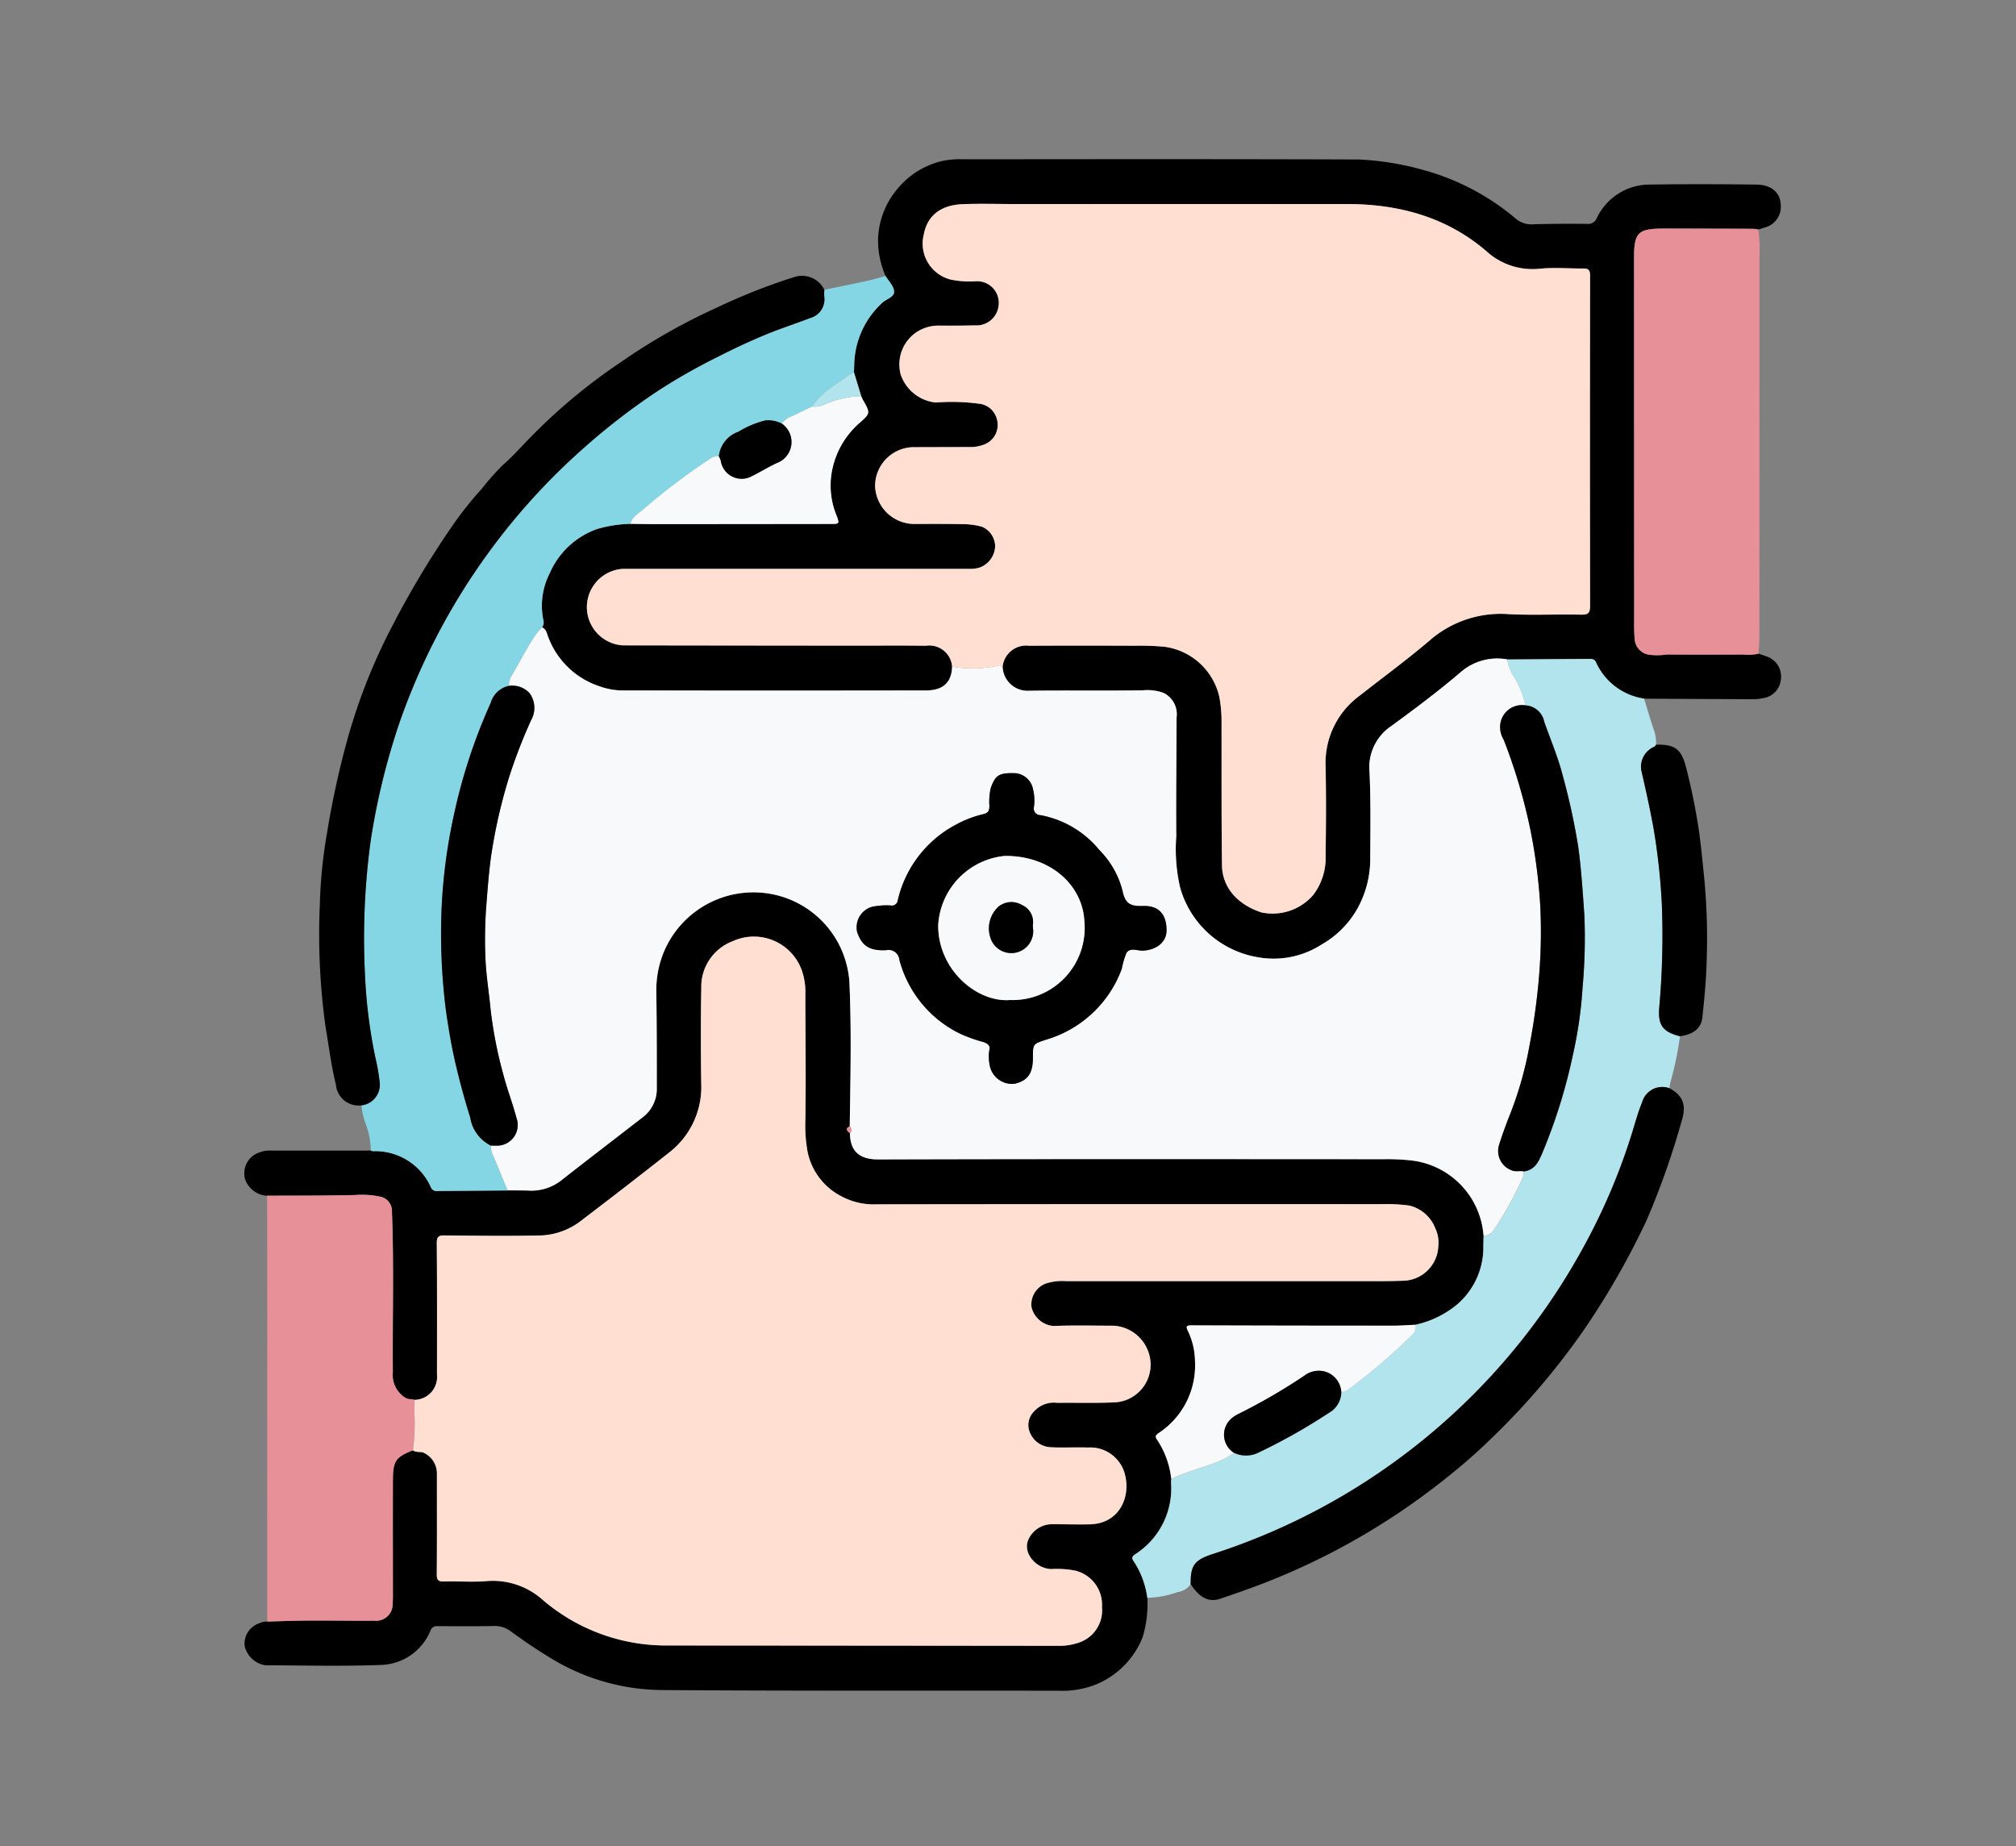 <svg xmlns="http://www.w3.org/2000/svg" xmlns:xlink="http://www.w3.org/1999/xlink" width="190" height="174" viewBox="0 0 190 174">
  <rect x="0" y="0" width="190" height="174" fill="#808080" stroke="none"/>
  <defs>
    <clipPath id="clip-path">
      <rect id="Rectángulo_377726" data-name="Rectángulo 377726" width="190" height="174" transform="translate(388 2505)" fill="none" stroke="#707070" stroke-width="1"/>
    </clipPath>
    <clipPath id="clip-path-2">
      <rect id="Rectángulo_378278" data-name="Rectángulo 378278" width="144.846" height="144.333" fill="none"/>
    </clipPath>
  </defs>
  <g id="Enmascarar_grupo_367" data-name="Enmascarar grupo 367" transform="translate(-388 -2505)" clip-path="url(#clip-path)">
    <g id="Grupo_1074016" data-name="Grupo 1074016" transform="translate(411 2520)">
      <g id="Grupo_1074015" data-name="Grupo 1074015" clip-path="url(#clip-path-2)">
        <path id="Trazado_824245" data-name="Trazado 824245" d="M85.136,188.157a11.031,11.031,0,0,1-.448,3.714,8.024,8.024,0,0,1-4.469,4.478,8.512,8.512,0,0,1-3.379.562c-12.542-.022-25.084.027-37.625-.068A20.333,20.333,0,0,1,28.847,193.8c-1.286-.771-2.516-1.622-3.726-2.5a2.456,2.456,0,0,0-1.573-.492c-1.767.037-3.536.023-5.3.015a.631.631,0,0,0-.683.431,5.2,5.2,0,0,1-4.693,3.226c-3.625.137-7.259.044-10.889.029A2.391,2.391,0,0,1,.06,192.71a2.032,2.032,0,0,1,1.373-2.159,1.833,1.833,0,0,1,.751-.162c1.29-.032,2.579-.085,3.87-.091,2.072-.011,4.143.025,6.215.011a1.564,1.564,0,0,0,1.738-1.625c.027-.281.023-.564.023-.847,0-3.6-.01-7.206,0-10.81.006-1.771.283-2.149,1.891-2.775.316.252.733.072,1.069.26a2.151,2.151,0,0,1,1.187,2.015c0,3.136.013,6.273-.013,9.41,0,.533.136.689.665.675,1.343-.035,2.7.077,4.03-.034a7.033,7.033,0,0,1,5.284,1.766,17.867,17.867,0,0,0,11.464,4.3q18.641.03,37.282.031a5.25,5.25,0,0,0,1.574-.238,3.2,3.2,0,0,0,2.39-3.419,3.293,3.293,0,0,0-2.533-3.42,9.153,9.153,0,0,0-2.231-.144c-1.447-.035-2.72-1.52-2.172-2.764a2.451,2.451,0,0,1,2.184-1.467c1.2,0,2.4.037,3.607.012,2.94-.062,3.962-2.829,3.23-4.987A3.369,3.369,0,0,0,79.551,174c-1.177-.041-2.36.032-3.536-.028a2.229,2.229,0,0,1-2-1.527,1.79,1.79,0,0,1,.413-1.815,2.5,2.5,0,0,1,2.207-.845c1.815-.022,3.634.041,5.445-.046a3.555,3.555,0,0,0,3.211-4.582,3.694,3.694,0,0,0-3.4-2.639c-1.863,0-3.729-.056-5.587.03a2.326,2.326,0,0,1-2.08-1.766,2.1,2.1,0,0,1,1.321-2.231,4.976,4.976,0,0,1,1.934-.234q14.042,0,28.086,0c1.2,0,2.406.012,3.607-.036a3.384,3.384,0,0,0,3.385-3.238,3.115,3.115,0,0,0-.281-1.7,3.493,3.493,0,0,0-2.458-2.147,16.81,16.81,0,0,0-2.732-.129q-23.735,0-47.47.014a6.435,6.435,0,0,1-3.288-.744,6.1,6.1,0,0,1-3.211-4.2,13.784,13.784,0,0,1-.211-2.937c.063-3.984,0-7.97,0-11.956a6.193,6.193,0,0,0-.354-2.269,4.8,4.8,0,0,0-6.49-2.691,4.583,4.583,0,0,0-2.962,4.383c-.052,3-.048,5.991-.006,8.986a7.816,7.816,0,0,1-3.064,6.579q-4.047,3.2-8.161,6.317a6.6,6.6,0,0,1-3.834,1.463c-3.039.066-6.08.026-9.12,0-.562-.006-.748.1-.743.718.033,4.127.023,8.255.018,12.382a2.155,2.155,0,0,1-2.119,2.392c-.281-.09-.569-.018-.865-.2a2.524,2.524,0,0,1-1.176-2.4c-.041-5.036.114-10.074-.084-15.109a1.37,1.37,0,0,0-1.094-1.437,8.3,8.3,0,0,0-2.338-.157c-2.776.069-5.555.052-8.333.066A2.353,2.353,0,0,1,.084,148.67a2.109,2.109,0,0,1,.789-2.2,2.818,2.818,0,0,1,1.814-.458q4.28,0,8.56,0c.236,0,.471-.01.706-.014a.666.666,0,0,0,.2.062,5.736,5.736,0,0,1,5.473,3.422.563.563,0,0,0,.565.331q3.322-.029,6.643-.051c.706.007,1.414,0,2.119.026a4.576,4.576,0,0,0,3.09-1.08c2.507-1.963,5.036-3.9,7.551-5.847a3.329,3.329,0,0,0,1.308-2.75c.005-3.017,0-6.034-.043-9.05a9.335,9.335,0,0,1,.793-3.962A9.155,9.155,0,0,1,50.416,122a9.057,9.057,0,0,1,6.637,8.085c.205,4.542.1,9.095.032,13.643-.51.236-.188.448.02.663.029,1.52.717,2.462,2.68,2.456,15.894-.048,31.789-.028,47.683-.022a20.575,20.575,0,0,1,2.524.116,7.7,7.7,0,0,1,6.829,7.1c-.008.352-.025.7-.021,1.057a7.07,7.07,0,0,1-3.219,5.971,9.215,9.215,0,0,1-3.17,1.354c-.7.031-1.408.088-2.113.087q-9.5,0-19-.031c-.515,0-.545.111-.334.548a6.715,6.715,0,0,1,.658,2.817,7.626,7.626,0,0,1-3.447,6.8c-.348.239-.287.386-.09.668a8.211,8.211,0,0,1,1.3,3.644,3.024,3.024,0,0,0-.023.35,7.359,7.359,0,0,1-3.4,6.757c-.4.274-.243.472-.062.735a8.216,8.216,0,0,1,1.226,3.36" transform="translate(0 -52.578)"/>
        <path id="Trazado_824246" data-name="Trazado 824246" d="M164.091,46.6c.238.082.479.158.714.248a2,2,0,0,1,1.381,2.222,1.951,1.951,0,0,1-1.665,1.721,4.227,4.227,0,0,1-.91.1q-5.154-.017-10.307-.05a5.932,5.932,0,0,1-4.53-3.409.517.517,0,0,0-.544-.334l-7.822.052a5.255,5.255,0,0,0-4.268,1.1c-2.134,1.83-4.384,3.516-6.65,5.173a4.677,4.677,0,0,0-2.064,4.369c.125,2.729.079,5.466.066,8.2a9.559,9.559,0,0,1-1.3,4.8,8.916,8.916,0,0,1-3.281,3.228,8.339,8.339,0,0,1-5.932,1.213,9.172,9.172,0,0,1-7.41-6.6,16.108,16.108,0,0,1-.359-4.8c-.028-3.744.02-7.489.031-11.233a2.224,2.224,0,0,0-1.245-2.3,4.438,4.438,0,0,0-1.917-.239c-3.6.057-7.212-.007-10.816.043a2.349,2.349,0,0,1-2.419-2.274,2.233,2.233,0,0,1,2.486-1.977q5.022-.023,10.045,0a24.718,24.718,0,0,1,2.739.1,6.138,6.138,0,0,1,5.159,4.725,12.825,12.825,0,0,1,.207,2.444c.008,4.481-.018,8.961.043,13.441.027,2,1.387,3.66,3.715,4.422a5.067,5.067,0,0,0,4.847-1.6,5.754,5.754,0,0,0,1.2-3.794c.044-2.782.06-5.566,0-8.348a7.856,7.856,0,0,1,3.21-6.682c2.206-1.731,4.473-3.39,6.6-5.207a10.179,10.179,0,0,1,7.465-2.477c2.258.113,4.527,0,6.79.046.673.015.864-.134.862-.831q-.035-15.565,0-31.129c0-.5-.157-.666-.637-.661-1.367.013-2.746-.111-4.1.023a6.442,6.442,0,0,1-5.075-1.688c-3.771-3.216-8.264-4.407-13.132-4.409q-15.669-.006-31.337,0c-1.6,0-3.209-.048-4.81.012-2.263.086-3.4,1.212-3.705,2.873a3.5,3.5,0,0,0,2.443,4.21,8.553,8.553,0,0,0,2.436.187,2.035,2.035,0,0,1,2.165,2.361,2.089,2.089,0,0,1-2.224,1.794q-1.7.039-3.394.022a3.743,3.743,0,0,0-2.4.834,3.662,3.662,0,0,0-1.191,3.8,3.914,3.914,0,0,0,3.3,2.613,19.4,19.4,0,0,1,4.069.11A1.932,1.932,0,0,1,92.3,24.489a1.969,1.969,0,0,1-1.194,2.4,3.5,3.5,0,0,1-1.444.239c-1.792.011-3.583.006-5.376.017a3.669,3.669,0,0,0-3.461,3.687,3.71,3.71,0,0,0,3.549,3.541c1.579,0,3.16-.013,4.739.022a6.792,6.792,0,0,1,1.781.242A2.028,2.028,0,0,1,92.14,36.5a2.226,2.226,0,0,1-1.413,1.968,2.7,2.7,0,0,1-.875.144q-16.411-.014-32.823,0a3.611,3.611,0,0,0,.01,7.206q10.857.03,21.716.024c2.287,0,4.575-.018,6.862.01a2.155,2.155,0,0,1,2.467,1.975c-.05,1.548-.918,2.237-2.446,2.241q-14.381.039-28.763,0a6.509,6.509,0,0,1-2.034-.394,7.741,7.741,0,0,1-4.822-4.64c-.138-.331-.172-.743-.58-.906a.769.769,0,0,0,.128-.662,6.721,6.721,0,0,1,.6-4.456A7.646,7.646,0,0,1,54.6,34.86a12.17,12.17,0,0,1,3.155-.493c.8.01,1.6.028,2.4.027q8.268,0,16.536-.014c.761,0,.77-.041.522-.731a7.39,7.39,0,0,1-.5-4.015,7.988,7.988,0,0,1,2.527-4.675c1.149-1.013,1.165-.993.413-2.308a3.189,3.189,0,0,1-.14-.315l-.685-2.252c.008-.212.017-.423.024-.635a8.124,8.124,0,0,1,2.66-5.932c.384-.356,1.143-.52,1.1-1.066-.038-.5-.519-.966-.805-1.447a8.441,8.441,0,0,1-.7-3.571A7.722,7.722,0,0,1,83.015,2.7,7.717,7.717,0,0,1,87.128.177,7.848,7.848,0,0,1,89.084.01C101.528,0,113.973-.016,126.417.029a26.959,26.959,0,0,1,6.108,1,22.692,22.692,0,0,1,8.727,4.616,2.256,2.256,0,0,0,1.562.493c1.7-.055,3.393-.056,5.09-.041a.88.88,0,0,0,.935-.533,5.512,5.512,0,0,1,5.06-3.171c3.323-.052,6.647-.036,9.969,0,1.608.017,2.432.927,2.306,2.332a2.024,2.024,0,0,1-1.189,1.608c-.3.11-.612.2-.918.3a3.435,3.435,0,0,0-.482-.069q-4.24-.017-8.48-.023c-2.371,0-2.752.386-2.751,2.732q.008,17.106.012,34.213a17.462,17.462,0,0,0,.053,1.834,1.6,1.6,0,0,0,1.36,1.382,6.2,6.2,0,0,0,1.633-.02q3.64.018,7.28,0a4.365,4.365,0,0,0,1.4-.083" transform="translate(-21.351 0)"/>
        <path id="Trazado_824247" data-name="Trazado 824247" d="M182.764,82.982l7.821-.052a.518.518,0,0,1,.545.334,5.931,5.931,0,0,0,4.53,3.409c.291.951.562,1.909.884,2.849a3.82,3.82,0,0,1,.242,1.5c-.093.219-.338.234-.5.369a2.043,2.043,0,0,0-.9,2.006c.419,1.817.819,3.632,1.156,5.468a60.8,60.8,0,0,1,.785,7.188,76.177,76.177,0,0,1-.253,9.844c-.109,1.606.394,2.187,1.966,2.6a32.671,32.671,0,0,1-.923,4.419,2.3,2.3,0,0,0-.065.481,1.969,1.969,0,0,0-2.586,1.32c-.389.934-.65,1.923-.951,2.893a57.978,57.978,0,0,1-4.675,10.936A61.135,61.135,0,0,1,155,167.284c-1.737.563-2.1,1.081-2.081,2.846a1.774,1.774,0,0,1-1.211.739,9.447,9.447,0,0,1-2.866.546,8.209,8.209,0,0,0-1.226-3.36c-.18-.263-.334-.462.062-.736a7.357,7.357,0,0,0,3.4-6.756,3.04,3.04,0,0,1,.023-.351c1.911-.972,4.125-1.216,5.927-2.45a2.648,2.648,0,0,0,2.182.018,55.408,55.408,0,0,0,6.751-3.8,2.266,2.266,0,0,0,1.155-1.971,1.3,1.3,0,0,0,.766-.315,56.525,56.525,0,0,0,5.967-5.123.942.942,0,0,0,.273-.895,9.237,9.237,0,0,0,3.169-1.354,7.068,7.068,0,0,0,3.218-5.971c0-.353.014-.7.022-1.057a1.106,1.106,0,0,0,.951-.513,33.571,33.571,0,0,0,2.787-5.065,1.451,1.451,0,0,0,.052-.486c1.073-.145,1.4-.936,1.782-1.827a51.712,51.712,0,0,0,2.879-9.316,39.627,39.627,0,0,0,.879-6.208,52.146,52.146,0,0,0,.17-6.777c-.156-2.157-.284-4.308-.578-6.456A61.713,61.713,0,0,0,188,93.988c-.442-1.758-1.159-3.424-1.756-5.13a1.917,1.917,0,0,0-1.783-1.55,8.175,8.175,0,0,0-1.05-2.648,3.89,3.89,0,0,1-.651-1.679" transform="translate(-63.707 -35.835)" fill="#b2e4ed"/>
        <path id="Trazado_824248" data-name="Trazado 824248" d="M44.835,42.741a12.153,12.153,0,0,0-3.155.493,7.646,7.646,0,0,0-4.439,4.147,6.721,6.721,0,0,0-.6,4.456.77.77,0,0,1-.128.662,5.2,5.2,0,0,0-.751.918c-.78,1.178-1.407,2.444-2.124,3.658a1.532,1.532,0,0,0-.24.93,2.263,2.263,0,0,0-1.721,1.6A52.265,52.265,0,0,0,28.2,70.2a51.729,51.729,0,0,0-1.165,8.955,57.523,57.523,0,0,0,.4,9.329c.247,1.765.539,3.518.946,5.248.393,1.669.844,3.328,1.358,4.963a3.579,3.579,0,0,0,1.951,2.653,2.111,2.111,0,0,0,.122.746c.5,1.147.965,2.311,1.443,3.47q-3.322.024-6.643.051a.563.563,0,0,1-.566-.331,5.736,5.736,0,0,0-5.473-3.422.67.67,0,0,1-.2-.062,7.223,7.223,0,0,0-.494-2.544,6.9,6.9,0,0,1-.386-1.713,1.955,1.955,0,0,0,1.71-2.212,18.363,18.363,0,0,0-.4-2.273,48.383,48.383,0,0,1-.984-7.873,68.079,68.079,0,0,1,.534-12.556A65.626,65.626,0,0,1,23.036,61.6a61.531,61.531,0,0,1,17.5-26.087,62.61,62.61,0,0,1,6.91-5.311,56.789,56.789,0,0,1,5.6-3.182c1.607-.818,3.238-1.587,4.912-2.258,1.248-.5,2.528-.917,3.782-1.4a1.83,1.83,0,0,0,1.369-2.043,4.722,4.722,0,0,1,.009-.633c1.365-.285,2.731-.561,4.092-.858.566-.124,1.122-.295,1.683-.444.285.48.767.947.8,1.447.041.545-.717.709-1.1,1.066a8.127,8.127,0,0,0-2.66,5.931c-.007.212-.016.424-.024.635a3.952,3.952,0,0,0-.6.325c-1.166.911-2.546,1.577-3.349,2.906-.612.294-1.228.582-1.837.884a1.981,1.981,0,0,0-1.015.722,2.84,2.84,0,0,0-1.559-.3,9.2,9.2,0,0,0-2.536,1.068,2.767,2.767,0,0,0-1.839,2.315,1.3,1.3,0,0,0-.668.126,61.638,61.638,0,0,0-6.492,4.9c-.437.389-1.036.675-1.181,1.339" transform="translate(-8.427 -8.374)" fill="#85d6e4"/>
        <path id="Trazado_824249" data-name="Trazado 824249" d="M17.576,195.942c-1.609.626-1.885,1-1.892,2.775-.012,3.6,0,7.206,0,10.81,0,.283,0,.567-.023.847A1.564,1.564,0,0,1,13.921,212c-2.072.015-4.144-.021-6.215-.011-1.29.007-2.579.06-3.87.092q0-14.448.005-28.9,0-5.616-.016-11.232c2.778-.015,5.557,0,8.333-.066a8.276,8.276,0,0,1,2.337.157,1.37,1.37,0,0,1,1.094,1.437c.2,5.035.043,10.073.084,15.109a2.523,2.523,0,0,0,1.176,2.4c.3.179.584.107.864.2,0,.4.016.8-.006,1.194a19.221,19.221,0,0,1-.133,3.564" transform="translate(-1.653 -74.269)" fill="#e79098"/>
        <path id="Trazado_824250" data-name="Trazado 824250" d="M242.424,51.576a4.365,4.365,0,0,1-1.4.083q-3.64.012-7.28,0a6.2,6.2,0,0,1-1.633.02,1.6,1.6,0,0,1-1.36-1.382,17.462,17.462,0,0,1-.053-1.834q-.009-17.106-.012-34.213c0-2.346.38-2.734,2.751-2.732q4.24,0,8.48.023a3.435,3.435,0,0,1,.482.069,13.334,13.334,0,0,1,.106,2.6q0,17.877-.008,35.755c0,.538-.048,1.076-.073,1.614" transform="translate(-99.683 -4.977)" fill="#e79098"/>
        <path id="Trazado_824251" data-name="Trazado 824251" d="M60.106,20.675a4.729,4.729,0,0,0-.009.634,1.83,1.83,0,0,1-1.369,2.042c-1.254.487-2.534.9-3.782,1.4-1.674.671-3.306,1.439-4.913,2.257a56.921,56.921,0,0,0-5.6,3.182,62.727,62.727,0,0,0-6.909,5.311,61.535,61.535,0,0,0-17.5,26.087A65.582,65.582,0,0,0,17.347,72.62a68.079,68.079,0,0,0-.534,12.556,48.321,48.321,0,0,0,.984,7.873,18.6,18.6,0,0,1,.4,2.273,1.955,1.955,0,0,1-1.711,2.212,2.137,2.137,0,0,1-2.409-1.942c-.45-1.781-.66-3.608-.974-5.415A63.239,63.239,0,0,1,12.56,78.56a45.742,45.742,0,0,1,.677-6.7,83.6,83.6,0,0,1,1.863-8.6,54.28,54.28,0,0,1,4-10.345,86.446,86.446,0,0,1,5.814-9.8,33.156,33.156,0,0,1,2.88-3.655,25.546,25.546,0,0,1,1.976-2.237c.831-.717,1.563-1.52,2.316-2.312a53.975,53.975,0,0,1,8.879-7.442,56.738,56.738,0,0,1,9.027-5.118,56.389,56.389,0,0,1,7.221-2.855,2.343,2.343,0,0,1,2.894,1.185" transform="translate(-5.415 -8.368)"/>
        <path id="Trazado_824252" data-name="Trazado 824252" d="M157.1,200.851c-.02-1.766.344-2.283,2.081-2.846a61.135,61.135,0,0,0,34.841-28.742,57.993,57.993,0,0,0,4.675-10.936c.3-.97.562-1.959.951-2.893a1.969,1.969,0,0,1,2.586-1.32c1.175.641,1.645,1.48,1.14,3.078a74.869,74.869,0,0,1-3.308,9.367,73.5,73.5,0,0,1-6,10.459,68.194,68.194,0,0,1-9.115,10.556c-1.25,1.2-2.575,2.327-3.936,3.4a65.138,65.138,0,0,1-17.185,9.84c-1.3.495-2.615.953-3.931,1.4-1.073.367-1.948-.074-2.8-1.364" transform="translate(-67.883 -66.556)"/>
        <path id="Trazado_824253" data-name="Trazado 824253" d="M235.5,124.644c-1.572-.409-2.075-.991-1.967-2.6a76.18,76.18,0,0,0,.254-9.844,60.681,60.681,0,0,0-.787-7.188c-.336-1.836-.737-3.651-1.156-5.468a2.043,2.043,0,0,1,.9-2.006c.158-.135.4-.149.5-.369,1.81-.06,2.411.451,2.839,2.186a58.076,58.076,0,0,1,1.227,6.1c.2,1.514.346,3.045.5,4.566a60.573,60.573,0,0,1,.2,7.606c-.04,1.745-.219,3.488-.4,5.226-.108,1.044-.846,1.612-2.114,1.791" transform="translate(-100.166 -41.988)"/>
        <path id="Trazado_824254" data-name="Trazado 824254" d="M42.255,83.207a1.532,1.532,0,0,1,.24-.93c.717-1.214,1.344-2.48,2.124-3.658a5.2,5.2,0,0,1,.751-.918c.408.164.442.575.58.906a7.741,7.741,0,0,0,4.822,4.64,6.525,6.525,0,0,0,2.034.393q14.382.025,28.763,0c1.529,0,2.4-.693,2.446-2.241a11.232,11.232,0,0,0,4.438-.116c.086-.027.213.073.321.114a2.349,2.349,0,0,0,2.419,2.274c3.6-.05,7.211.014,10.816-.043a4.438,4.438,0,0,1,1.917.239,2.224,2.224,0,0,1,1.245,2.3c-.011,3.745-.059,7.489-.031,11.233a16.122,16.122,0,0,0,.359,4.795,9.172,9.172,0,0,0,7.41,6.6,8.339,8.339,0,0,0,5.931-1.212,8.917,8.917,0,0,0,3.282-3.228,9.566,9.566,0,0,0,1.3-4.8c.013-2.733.059-5.471-.066-8.2a4.675,4.675,0,0,1,2.064-4.369c2.265-1.657,4.515-3.343,6.649-5.172a5.254,5.254,0,0,1,4.268-1.1,3.9,3.9,0,0,0,.651,1.679,8.147,8.147,0,0,1,1.05,2.649,2.063,2.063,0,0,0-2.31,1.513,2.247,2.247,0,0,0,.27,1.724,52.74,52.74,0,0,1,2.506,8.439,51.931,51.931,0,0,1,.935,7.125,50.43,50.43,0,0,1-.077,6.329,60.958,60.958,0,0,1-.932,6.932,34.017,34.017,0,0,1-1.912,6.677c-.342.868-.663,1.747-.94,2.637a1.929,1.929,0,0,0,1.136,2.424c.386.195.792.03,1.178.122a1.45,1.45,0,0,1-.051.486,33.57,33.57,0,0,1-2.787,5.065,1.107,1.107,0,0,1-.952.513,7.7,7.7,0,0,0-6.829-7.1,20.564,20.564,0,0,0-2.524-.116c-15.895-.006-31.789-.026-47.684.022-1.963.006-2.651-.936-2.679-2.456a.46.46,0,0,0-.02-.663c.07-4.548.173-9.1-.032-13.643a9.058,9.058,0,0,0-6.638-8.085,9.154,9.154,0,0,0-10.765,5.1,9.335,9.335,0,0,0-.794,3.962c.043,3.017.048,6.034.043,9.05a3.33,3.33,0,0,1-1.308,2.75c-2.515,1.951-5.045,3.884-7.552,5.847a4.575,4.575,0,0,1-3.089,1.08c-.706-.028-1.413-.019-2.119-.026-.478-1.158-.941-2.323-1.443-3.47a2.126,2.126,0,0,1-.122-.746c.141,0,.283,0,.424,0a1.945,1.945,0,0,0,1.983-2.611c-.367-1.391-.893-2.74-1.25-4.132a40.164,40.164,0,0,1-1.2-6.205c-.15-1.587-.42-3.178-.475-4.763a41.821,41.821,0,0,1,.062-4.618c.122-1.6.241-3.187.446-4.776a50.191,50.191,0,0,1,1.685-7.5,49.623,49.623,0,0,1,2.11-5.481A2.362,2.362,0,0,0,44.2,83.91a2.227,2.227,0,0,0-1.949-.7m49.376,35.031c0-1.3.006-1.281,1.249-1.691a10.862,10.862,0,0,0,7.131-6.672,7.775,7.775,0,0,1,.439-1.5c.369-.557,1.045-.182,1.579-.215,1.274-.078,2.184-.814,2.2-1.877.018-1.5-.7-2.364-2.141-2.332-1.121.025-1.745-.068-2.016-1.463a8.363,8.363,0,0,0-2.168-3.8,9.377,9.377,0,0,0-5.572-3.3.623.623,0,0,1-.6-.769,4.278,4.278,0,0,0-.076-1.616A1.862,1.862,0,0,0,90,91.442c-1.572-.052-1.9.167-2.344,1.395a5.827,5.827,0,0,0-.123,1.733c-.026.4-.088.608-.589.733a10.305,10.305,0,0,0-2.634,1.02,10.824,10.824,0,0,0-5.414,7.088.562.562,0,0,1-.685.493,6.81,6.81,0,0,0-1.728.123,2.009,2.009,0,0,0-1.412,2.4c.436,1.271,1.149,1.771,2.749,1.691a1.015,1.015,0,0,1,1.226.908,10.83,10.83,0,0,0,5.57,6.889,13.525,13.525,0,0,0,2.33.854c.383.131.717.32.572.786a3.933,3.933,0,0,0,.028,1.336,2.142,2.142,0,0,0,2.367,1.815c1.242-.3,1.719-.981,1.718-2.469" transform="translate(-17.283 -33.576)" fill="#f8f9fb"/>
        <path id="Trazado_824255" data-name="Trazado 824255" d="M28.039,177.434a19.221,19.221,0,0,0,.133-3.564c.022-.4.005-.8.006-1.194a2.154,2.154,0,0,0,2.119-2.392c.006-4.127.016-8.255-.018-12.382,0-.614.182-.724.743-.718,3.04.031,6.081.071,9.12,0a6.615,6.615,0,0,0,3.835-1.463q4.108-3.122,8.161-6.318a7.814,7.814,0,0,0,3.064-6.579c-.041-2.994-.045-5.991.007-8.986a4.581,4.581,0,0,1,2.962-4.383,4.8,4.8,0,0,1,6.49,2.691,6.193,6.193,0,0,1,.353,2.269c.006,3.985.068,7.971,0,11.956a13.824,13.824,0,0,0,.211,2.937,6.1,6.1,0,0,0,3.211,4.2,6.437,6.437,0,0,0,3.289.744q23.734-.032,47.47-.014a16.685,16.685,0,0,1,2.732.129,3.494,3.494,0,0,1,2.458,2.147,3.125,3.125,0,0,1,.281,1.7,3.385,3.385,0,0,1-3.385,3.238c-1.2.048-2.4.036-3.608.036q-14.042,0-28.086,0a4.956,4.956,0,0,0-1.934.234,2.1,2.1,0,0,0-1.321,2.231,2.327,2.327,0,0,0,2.08,1.766c1.859-.086,3.725-.028,5.588-.03a3.693,3.693,0,0,1,3.4,2.639,3.555,3.555,0,0,1-3.21,4.582c-1.812.086-3.63.024-5.446.045a2.5,2.5,0,0,0-2.207.846,1.79,1.79,0,0,0-.412,1.815,2.228,2.228,0,0,0,2,1.527c1.176.06,2.358-.013,3.536.028a3.368,3.368,0,0,1,3.387,2.247c.732,2.158-.289,4.925-3.23,4.987-1.2.026-2.4-.014-3.607-.012a2.451,2.451,0,0,0-2.184,1.467c-.547,1.244.725,2.729,2.173,2.764a9.175,9.175,0,0,1,2.231.143A3.3,3.3,0,0,1,92.97,192.2a3.2,3.2,0,0,1-2.391,3.419,5.261,5.261,0,0,1-1.573.238q-18.641-.02-37.282-.031a17.867,17.867,0,0,1-11.464-4.3,7.034,7.034,0,0,0-5.284-1.766c-1.335.111-2.687,0-4.03.034-.529.014-.67-.142-.665-.675.027-3.136.01-6.273.013-9.41a2.152,2.152,0,0,0-1.186-2.016c-.336-.187-.754-.008-1.069-.26" transform="translate(-12.116 -55.76)" fill="#ffdfd1"/>
        <path id="Trazado_824256" data-name="Trazado 824256" d="M158.7,205.507c-1.8,1.235-4.016,1.479-5.927,2.45a8.211,8.211,0,0,0-1.3-3.643c-.2-.283-.258-.429.09-.668a7.626,7.626,0,0,0,3.447-6.8,6.719,6.719,0,0,0-.658-2.818c-.211-.437-.181-.549.335-.547q9.5.034,19,.031c.7,0,1.408-.057,2.113-.088a.942.942,0,0,1-.273.9,56.634,56.634,0,0,1-5.967,5.123,1.307,1.307,0,0,1-.766.315,2.134,2.134,0,0,0-1.649-1.942,2.239,2.239,0,0,0-1.842.422,54.64,54.64,0,0,1-6.206,3.6,2.883,2.883,0,0,0-.592.378,2.021,2.021,0,0,0,.2,3.3" transform="translate(-65.385 -83.581)" fill="#f8f9fb"/>
        <path id="Trazado_824257" data-name="Trazado 824257" d="M100.315,160.5a.46.46,0,0,1,.02.663c-.208-.215-.53-.426-.02-.663" transform="translate(-43.23 -69.355)" fill="#e79098"/>
        <path id="Trazado_824258" data-name="Trazado 824258" d="M96.077,51.03c-.108-.041-.235-.141-.32-.114a11.222,11.222,0,0,1-4.438.115,2.155,2.155,0,0,0-2.467-1.975c-2.287-.028-4.574-.008-6.862-.01q-10.858-.009-21.716-.025a3.611,3.611,0,0,1-.01-7.206q16.411,0,32.823,0a2.7,2.7,0,0,0,.875-.144,2.226,2.226,0,0,0,1.413-1.968,2.028,2.028,0,0,0-1.244-1.863A6.792,6.792,0,0,0,92.35,37.6c-1.579-.035-3.16-.022-4.739-.022a3.711,3.711,0,0,1-3.55-3.541,3.669,3.669,0,0,1,3.461-3.687c1.792-.011,3.584-.007,5.376-.018a3.513,3.513,0,0,0,1.444-.238,1.969,1.969,0,0,0,1.194-2.4,1.931,1.931,0,0,0-1.685-1.448,19.4,19.4,0,0,0-4.069-.11,3.914,3.914,0,0,1-3.3-2.613,3.663,3.663,0,0,1,1.191-3.8,3.742,3.742,0,0,1,2.4-.834q1.7.018,3.394-.022a2.089,2.089,0,0,0,2.224-1.794,2.035,2.035,0,0,0-2.165-2.361,8.573,8.573,0,0,1-2.436-.186,3.5,3.5,0,0,1-2.444-4.21c.307-1.661,1.443-2.788,3.706-2.873,1.6-.06,3.206-.012,4.81-.012q15.668,0,31.337,0c4.868,0,9.361,1.193,13.132,4.409a6.442,6.442,0,0,0,5.075,1.688c1.354-.134,2.733-.01,4.1-.023.48-.005.637.16.637.661q-.023,15.565,0,31.13c0,.7-.189.846-.862.831-2.262-.05-4.531.066-6.79-.047a10.177,10.177,0,0,0-7.465,2.477c-2.132,1.817-4.4,3.475-6.6,5.206a7.856,7.856,0,0,0-3.21,6.682c.058,2.782.043,5.566,0,8.348a5.751,5.751,0,0,1-1.2,3.794,5.066,5.066,0,0,1-4.847,1.6c-2.328-.762-3.688-2.422-3.715-4.422-.06-4.48-.035-8.961-.043-13.441a12.825,12.825,0,0,0-.207-2.444,6.138,6.138,0,0,0-5.159-4.725,24.717,24.717,0,0,0-2.739-.1q-5.022-.022-10.045,0a2.233,2.233,0,0,0-2.486,1.977" transform="translate(-24.586 -3.204)" fill="#ffdfd1"/>
        <path id="Trazado_824259" data-name="Trazado 824259" d="M78.387,41.906a1.98,1.98,0,0,1,1.015-.722c.609-.3,1.224-.589,1.837-.883a2.36,2.36,0,0,0,1.165-.2,9,9,0,0,1,3.47-.783,3.19,3.19,0,0,0,.14.315c.752,1.316.735,1.3-.413,2.308a7.985,7.985,0,0,0-2.527,4.675,7.39,7.39,0,0,0,.5,4.015c.248.689.239.73-.522.73q-8.268.012-16.536.015c-.8,0-1.6-.018-2.4-.027.144-.663.743-.95,1.181-1.339a61.579,61.579,0,0,1,6.492-4.9,1.289,1.289,0,0,1,.669-.126,1.8,1.8,0,0,1,.182.44,1.99,1.99,0,0,0,2.951,1.416c.794-.391,1.548-.867,2.352-1.233a2.108,2.108,0,0,0,.449-3.705" transform="translate(-27.704 -16.985)" fill="#f8f9fb"/>
        <path id="Trazado_824260" data-name="Trazado 824260" d="M98.908,37.619a9.009,9.009,0,0,0-3.47.783,2.358,2.358,0,0,1-1.164.2c.8-1.33,2.183-2,3.349-2.906a3.9,3.9,0,0,1,.6-.325l.685,2.252" transform="translate(-40.737 -15.283)" fill="#b2e4ed"/>
        <path id="Trazado_824261" data-name="Trazado 824261" d="M210.545,134.556c-.387-.093-.792.072-1.178-.123a1.929,1.929,0,0,1-1.136-2.423c.278-.89.6-1.77.941-2.638a34.04,34.04,0,0,0,1.912-6.677,61.106,61.106,0,0,0,.932-6.932,50.442,50.442,0,0,0,.077-6.33,51.945,51.945,0,0,0-.935-7.125,52.732,52.732,0,0,0-2.506-8.438,2.246,2.246,0,0,1-.271-1.725,2.063,2.063,0,0,1,2.311-1.513,1.916,1.916,0,0,1,1.783,1.55c.6,1.705,1.315,3.372,1.758,5.129a61.755,61.755,0,0,1,1.445,6.66c.294,2.148.423,4.3.578,6.456a51.944,51.944,0,0,1-.17,6.777,39.62,39.62,0,0,1-.879,6.208,51.641,51.641,0,0,1-2.879,9.316c-.381.891-.708,1.682-1.782,1.827" transform="translate(-89.934 -39.16)"/>
        <path id="Trazado_824262" data-name="Trazado 824262" d="M163.6,208.8a2.021,2.021,0,0,1-.2-3.3,2.883,2.883,0,0,1,.592-.378,54.636,54.636,0,0,0,6.206-3.6,2.238,2.238,0,0,1,1.842-.422,2.134,2.134,0,0,1,1.649,1.942,2.264,2.264,0,0,1-1.155,1.97,55.3,55.3,0,0,1-6.752,3.8,2.646,2.646,0,0,1-2.181-.018" transform="translate(-70.279 -86.876)"/>
        <path id="Trazado_824263" data-name="Trazado 824263" d="M39.112,87.4a2.226,2.226,0,0,1,1.949.7,2.362,2.362,0,0,1,.131,2.542,49.507,49.507,0,0,0-2.109,5.481,50.176,50.176,0,0,0-1.685,7.5c-.205,1.59-.325,3.18-.446,4.776a41.819,41.819,0,0,0-.062,4.618c.055,1.586.325,3.177.475,4.763a40.211,40.211,0,0,0,1.2,6.2c.357,1.393.882,2.742,1.25,4.133a1.945,1.945,0,0,1-1.983,2.611c-.141.007-.283,0-.424,0a3.577,3.577,0,0,1-1.951-2.654c-.514-1.635-.966-3.294-1.359-4.962-.407-1.73-.7-3.483-.946-5.248a57.467,57.467,0,0,1-.4-9.329,51.743,51.743,0,0,1,1.165-8.955A52.3,52.3,0,0,1,37.391,89a2.262,2.262,0,0,1,1.721-1.6" transform="translate(-14.14 -37.766)"/>
        <path id="Trazado_824264" data-name="Trazado 824264" d="M84.735,43.634a2.108,2.108,0,0,1-.449,3.705c-.8.367-1.558.842-2.352,1.233a1.99,1.99,0,0,1-2.951-1.416,1.8,1.8,0,0,0-.182-.44A2.766,2.766,0,0,1,80.64,44.4a9.169,9.169,0,0,1,2.536-1.068,2.832,2.832,0,0,1,1.559.3" transform="translate(-34.051 -18.713)"/>
        <path id="Trazado_824265" data-name="Trazado 824265" d="M118.262,128.688c0,1.488-.476,2.173-1.718,2.47a2.144,2.144,0,0,1-2.367-1.816,3.962,3.962,0,0,1-.028-1.336c.145-.466-.189-.655-.572-.786a13.525,13.525,0,0,1-2.33-.854,10.83,10.83,0,0,1-5.57-6.889,1.014,1.014,0,0,0-1.226-.908c-1.6.08-2.312-.42-2.749-1.691a2.009,2.009,0,0,1,1.412-2.4,6.815,6.815,0,0,1,1.728-.123.562.562,0,0,0,.684-.493,10.824,10.824,0,0,1,5.415-7.088,10.3,10.3,0,0,1,2.634-1.02c.5-.124.564-.331.59-.733a5.846,5.846,0,0,1,.123-1.733c.446-1.228.772-1.446,2.344-1.395a1.862,1.862,0,0,1,1.651,1.564,4.267,4.267,0,0,1,.076,1.616.623.623,0,0,0,.6.769,9.377,9.377,0,0,1,5.572,3.3,8.365,8.365,0,0,1,2.168,3.8c.271,1.395.894,1.488,2.015,1.463,1.44-.032,2.159.832,2.141,2.332-.012,1.063-.923,1.8-2.2,1.877-.533.032-1.21-.342-1.578.215a7.736,7.736,0,0,0-.44,1.5A10.861,10.861,0,0,1,119.512,127c-1.243.411-1.249.392-1.249,1.691m-2.144-5.424a6.79,6.79,0,0,0,7-7.362c-.147-3.512-3.269-6.261-7.508-6.216a6.957,6.957,0,0,0-6.271,6.507c-.037,4.224,3.663,7.326,6.783,7.071" transform="translate(-43.914 -44.026)"/>
        <path id="Trazado_824266" data-name="Trazado 824266" d="M121.984,129.2c-3.12.255-6.82-2.846-6.783-7.071a6.957,6.957,0,0,1,6.271-6.507c4.239-.045,7.361,2.7,7.509,6.215a6.791,6.791,0,0,1-7,7.363m2.145-6.832a2.329,2.329,0,0,1,0-.282,1.738,1.738,0,0,0-1.024-1.831,1.931,1.931,0,0,0-2.21.137,2.776,2.776,0,0,0-.778,2.918,2.064,2.064,0,0,0,4.011-.942" transform="translate(-49.78 -49.961)" fill="#f8f9fb"/>
        <path id="Trazado_824267" data-name="Trazado 824267" d="M127.767,125.678a2.064,2.064,0,0,1-4.011.942,2.776,2.776,0,0,1,.779-2.918,1.931,1.931,0,0,1,2.21-.137,1.739,1.739,0,0,1,1.024,1.831,2.33,2.33,0,0,0,0,.282" transform="translate(-53.419 -53.272)"/>
      </g>
    </g>
  </g>
</svg>
